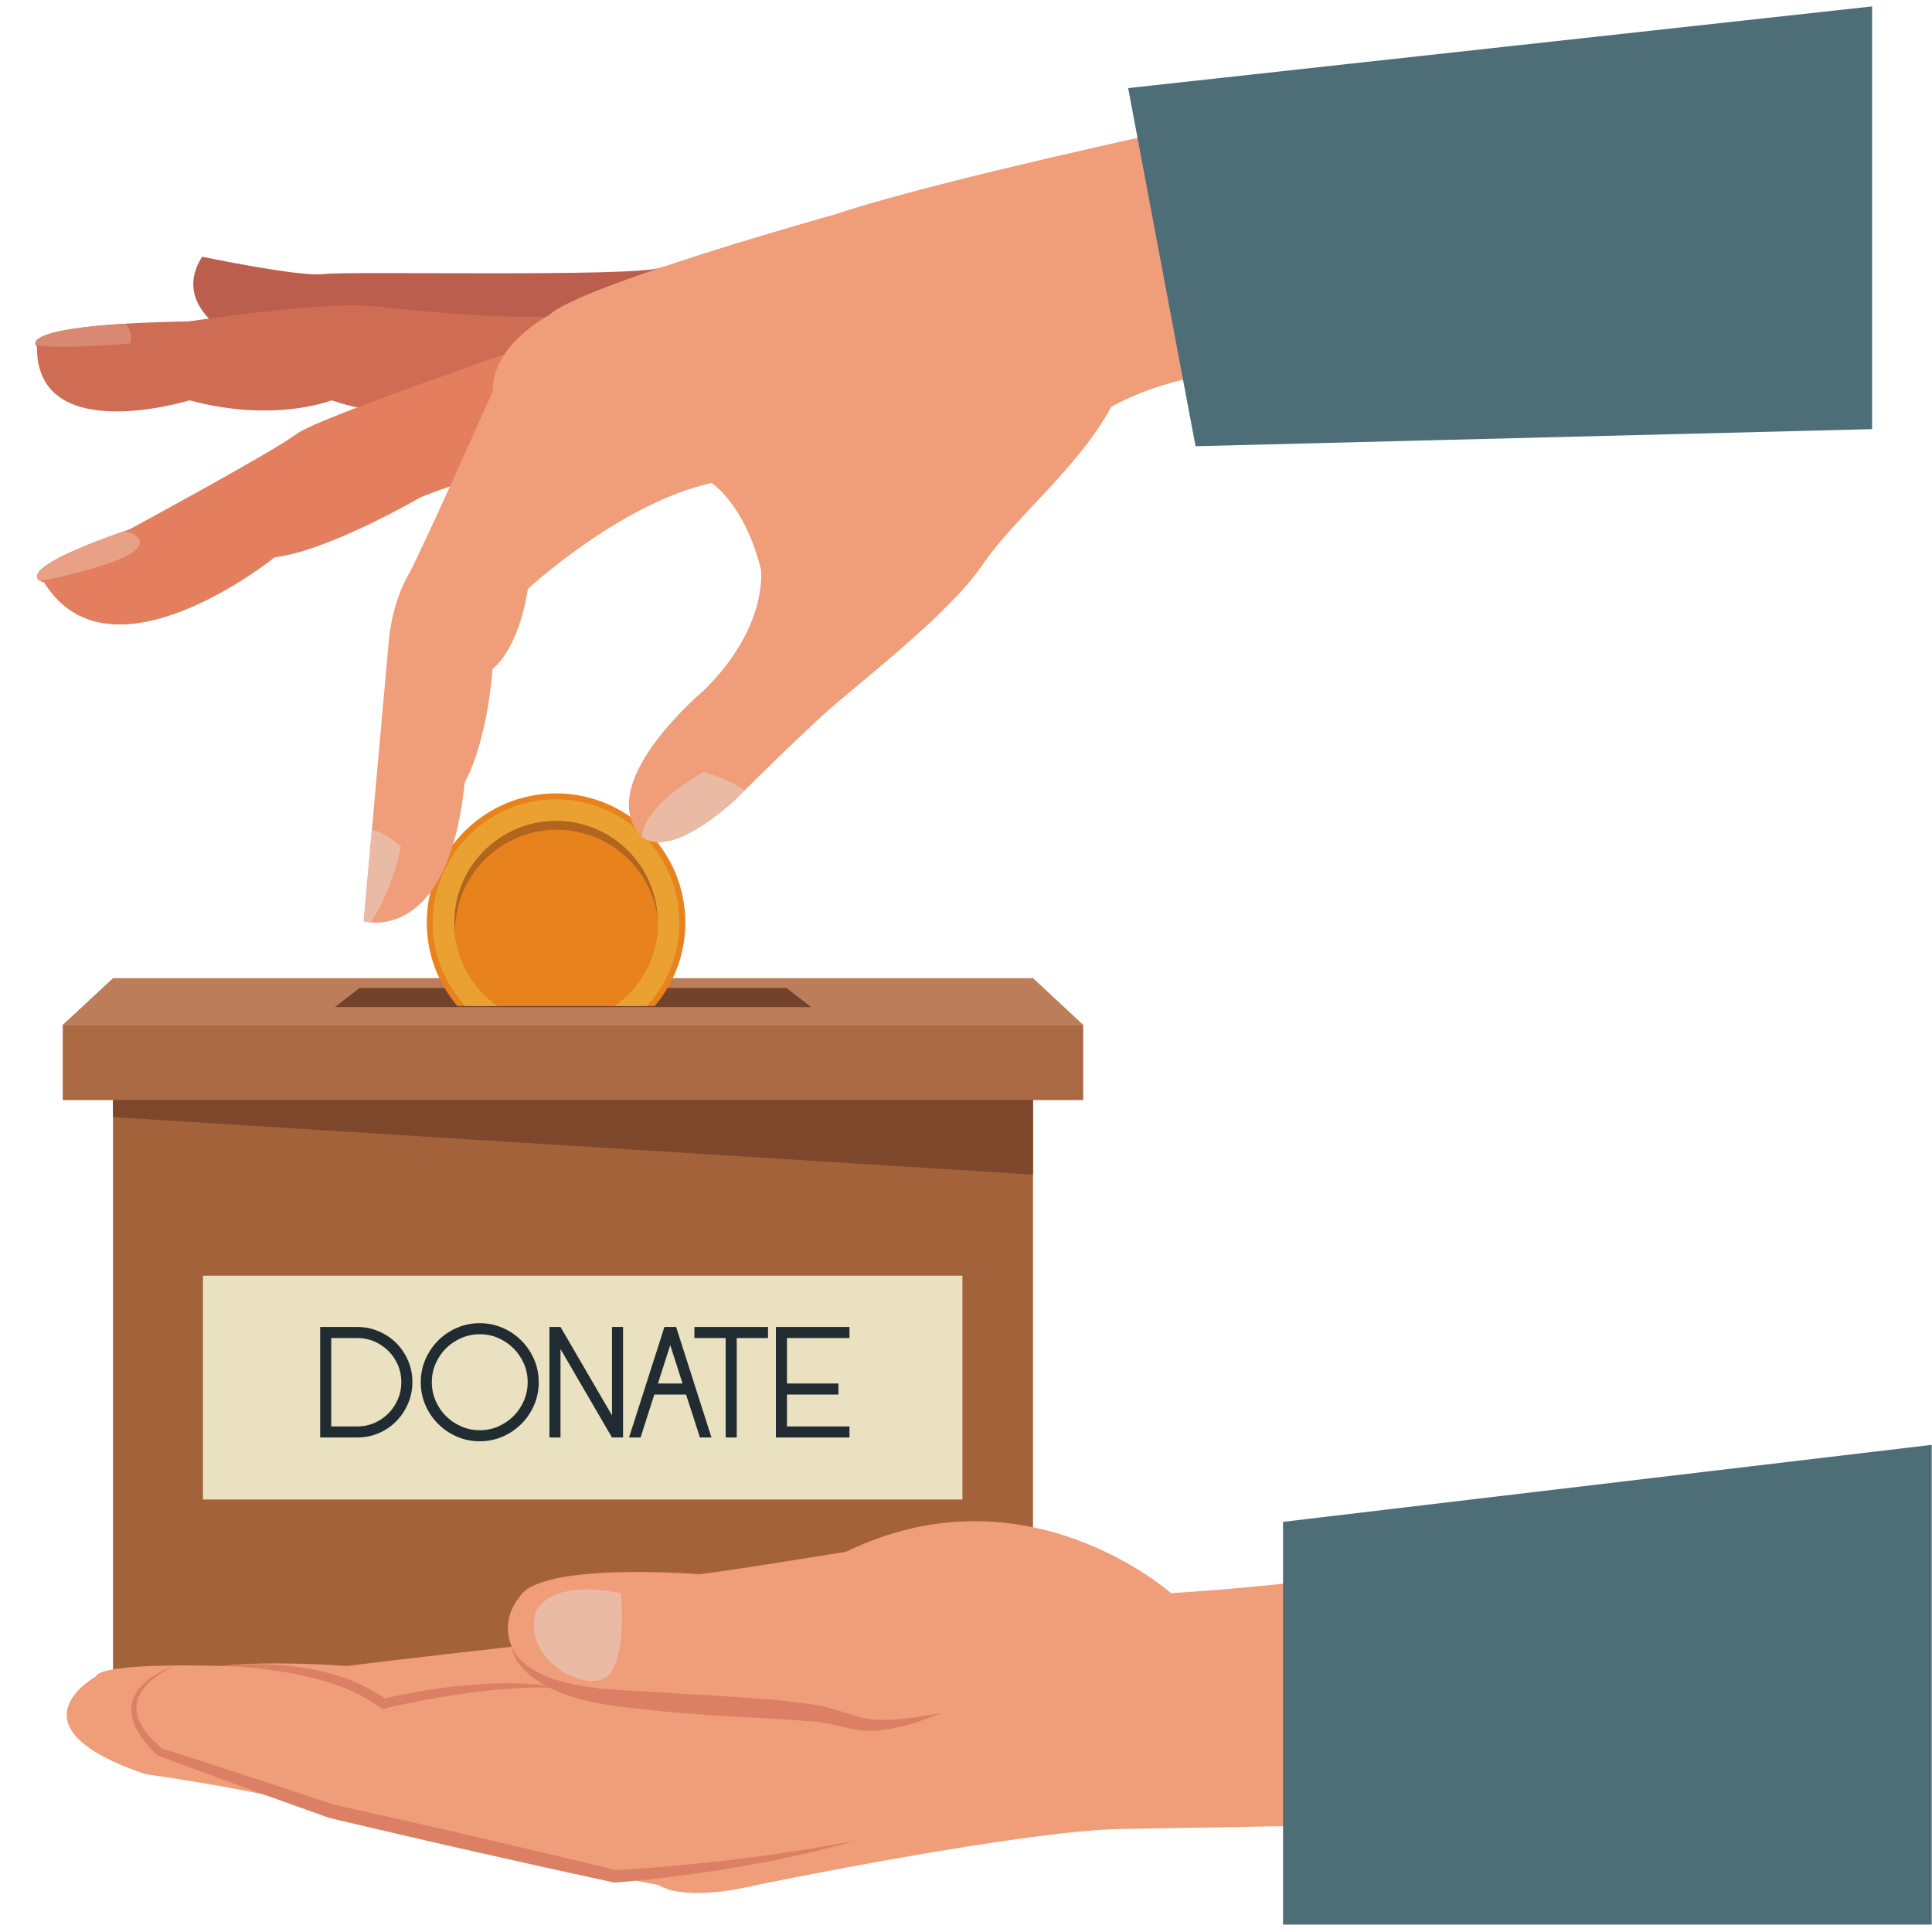 <svg xmlns="http://www.w3.org/2000/svg" xmlns:xlink="http://www.w3.org/1999/xlink" width="1080" zoomAndPan="magnify" viewBox="0 0 810 810" height="1080" preserveAspectRatio="xMidYMid meet" version="1.0"><defs><clipPath id="id1"><path d="M 472 2.531 L 785 2.531 L 785 188 L 472 188 Z M 472 2.531 " clip-rule="nonzero"/></clipPath></defs><path fill="rgb(63.919%, 38.429%, 22.749%)" d="M 433.086 710.441 L 47.387 710.441 L 47.387 453.078 L 433.086 453.078 L 433.086 710.441 " fill-opacity="1" fill-rule="nonzero"/><path fill="rgb(48.63%, 27.84%, 16.469%)" d="M 47.387 468.344 L 433.086 492.453 L 433.086 453.078 L 47.387 453.078 L 47.387 468.344 " fill-opacity="1" fill-rule="nonzero"/><path fill="rgb(66.669%, 40.779%, 26.27%)" d="M 454.141 461.211 L 26.32 461.211 L 26.32 429.668 L 454.141 429.668 L 454.141 461.211 " fill-opacity="1" fill-rule="nonzero"/><path fill="rgb(73.729%, 49.019%, 35.289%)" d="M 454.141 429.668 L 433.086 410.094 L 47.387 410.094 L 26.32 429.668 L 454.141 429.668 " fill-opacity="1" fill-rule="nonzero"/><path fill="rgb(91.759%, 88.239%, 75.69%)" d="M 403.504 628.676 L 85.102 628.676 L 85.102 534.832 L 403.504 534.832 L 403.504 628.676 " fill-opacity="1" fill-rule="nonzero"/><path fill="rgb(12.939%, 17.249%, 19.609%)" d="M 149.797 598.043 C 152.355 598.043 154.754 597.555 156.977 596.586 C 159.207 595.613 161.156 594.273 162.844 592.578 C 164.52 590.875 165.84 588.91 166.812 586.66 C 167.781 584.41 168.262 582.004 168.262 579.445 C 168.262 576.879 167.781 574.492 166.812 572.258 C 165.84 570.035 164.52 568.078 162.844 566.402 C 161.156 564.727 159.207 563.398 156.977 562.43 C 154.754 561.457 152.355 560.973 149.797 560.973 L 138.871 560.973 L 138.871 598.043 Z M 134.234 556.336 L 149.797 556.336 C 152.977 556.336 155.973 556.949 158.805 558.16 C 161.629 559.371 164.07 561.02 166.148 563.086 C 168.227 565.164 169.867 567.613 171.078 570.438 C 172.301 573.262 172.898 576.266 172.898 579.445 C 172.898 582.617 172.301 585.621 171.078 588.438 C 169.867 591.27 168.227 593.738 166.148 595.852 C 164.07 597.973 161.629 599.641 158.805 600.852 C 155.973 602.062 152.977 602.672 149.797 602.672 L 134.234 602.672 L 134.234 556.336 " fill-opacity="1" fill-rule="nonzero"/><path fill="rgb(12.939%, 17.249%, 19.609%)" d="M 181.043 579.473 C 181.043 582.215 181.574 584.809 182.629 587.262 C 183.695 589.711 185.137 591.859 186.965 593.691 C 188.797 595.531 190.938 596.969 193.391 598.035 C 195.84 599.102 198.438 599.629 201.168 599.629 C 203.902 599.629 206.492 599.102 208.914 598.035 C 211.336 596.969 213.469 595.531 215.301 593.691 C 217.133 591.859 218.578 589.711 219.645 587.262 C 220.703 584.809 221.23 582.215 221.23 579.473 C 221.23 576.73 220.703 574.145 219.645 571.711 C 218.578 569.281 217.133 567.148 215.301 565.32 C 213.469 563.48 211.336 562.039 208.914 560.984 C 206.492 559.918 203.902 559.379 201.168 559.379 C 198.438 559.379 195.84 559.918 193.391 560.984 C 190.938 562.039 188.797 563.48 186.965 565.32 C 185.137 567.148 183.695 569.281 182.629 571.711 C 181.574 574.145 181.043 576.73 181.043 579.473 Z M 176.406 579.5 C 176.406 576.102 177.062 572.906 178.355 569.91 C 179.66 566.914 181.438 564.289 183.688 562.031 C 185.93 559.781 188.551 558.004 191.551 556.703 C 194.547 555.398 197.746 554.754 201.133 554.754 C 204.531 554.754 207.719 555.398 210.719 556.703 C 213.723 558.004 216.348 559.781 218.59 562.031 C 220.84 564.289 222.617 566.914 223.91 569.91 C 225.211 572.906 225.867 576.102 225.867 579.5 C 225.867 582.906 225.211 586.105 223.91 589.102 C 222.617 592.105 220.84 594.73 218.59 596.98 C 216.348 599.23 213.723 601.004 210.719 602.309 C 207.719 603.609 204.531 604.258 201.133 604.258 C 197.746 604.258 194.547 603.609 191.551 602.309 C 188.551 601.004 185.93 599.23 183.688 596.98 C 181.438 594.73 179.66 592.105 178.355 589.102 C 177.062 586.105 176.406 582.906 176.406 579.5 " fill-opacity="1" fill-rule="nonzero"/><path fill="rgb(12.939%, 17.249%, 19.609%)" d="M 256.578 556.336 L 261.219 556.336 L 261.219 602.672 L 256.578 602.672 L 234.996 565.602 L 234.996 602.672 L 230.359 602.672 L 230.359 556.336 L 234.996 556.336 L 256.578 593.398 L 256.578 556.336 " fill-opacity="1" fill-rule="nonzero"/><path fill="rgb(12.939%, 17.249%, 19.609%)" d="M 275.848 580.039 L 286.172 580.039 L 281.004 563.953 Z M 298.289 602.672 L 293.457 602.672 L 287.629 584.664 L 274.328 584.664 L 268.559 602.672 L 263.73 602.672 L 278.562 556.336 L 283.465 556.336 L 298.289 602.672 " fill-opacity="1" fill-rule="nonzero"/><path fill="rgb(12.939%, 17.249%, 19.609%)" d="M 291.137 560.973 L 291.137 556.336 L 321.992 556.336 L 321.992 560.973 L 308.883 560.973 L 308.883 602.672 L 304.246 602.672 L 304.246 560.973 L 291.137 560.973 " fill-opacity="1" fill-rule="nonzero"/><path fill="rgb(12.939%, 17.249%, 19.609%)" d="M 325.301 556.336 L 356.148 556.336 L 356.148 560.973 L 329.938 560.973 L 329.938 580.039 L 351.52 580.039 L 351.52 584.664 L 329.938 584.664 L 329.938 598.043 L 356.148 598.043 L 356.148 602.672 L 325.301 602.672 L 325.301 556.336 " fill-opacity="1" fill-rule="nonzero"/><path fill="rgb(44.71%, 25.879%, 16.469%)" d="M 340.039 422.227 L 140.43 422.227 L 150.754 414.203 L 329.719 414.203 L 340.039 422.227 " fill-opacity="1" fill-rule="nonzero"/><path fill="rgb(94.119%, 61.569%, 47.449%)" d="M 490.945 667.941 C 490.945 667.941 430.289 613.801 354.773 650.562 C 354.773 650.562 304.82 658.754 293.195 659.992 C 293.195 659.992 225.812 654.617 217.688 669.727 C 217.688 669.727 209.551 678.617 214.562 690.395 C 214.562 690.395 164.246 695.996 145.66 698.484 C 145.66 698.484 113.125 695.996 93.383 698.484 C 93.383 698.484 42.52 696.66 40.195 702.871 C 40.195 702.871 1.859 723.977 61.105 743.844 C 61.105 743.844 110.805 750.629 138.691 759.316 C 138.691 759.316 242.551 784.145 276.238 790.348 C 276.238 790.348 285.543 797.801 316.91 790.348 C 316.91 790.348 431.445 766.77 472.105 766.77 C 472.105 766.77 680.871 763.035 704.461 763.035 L 704.461 636.398 C 704.461 636.398 600.699 661.109 490.945 667.941 " fill-opacity="1" fill-rule="nonzero"/><path fill="rgb(85.88%, 50.2%, 39.22%)" d="M 214.562 690.395 C 214.562 690.395 214.746 691.133 215.41 692.324 C 216.066 693.527 217.27 695.141 219.125 696.816 C 220.996 698.484 223.492 700.215 226.617 701.727 C 229.777 703.164 233.438 704.566 237.629 705.543 C 241.773 706.625 246.422 707.262 251.312 707.91 C 253.781 708.109 256.316 708.309 258.91 708.52 C 261.5 708.602 264.27 708.801 267.012 708.949 C 272.543 709.285 278.254 709.523 284.059 709.977 C 289.852 710.414 295.711 710.652 301.586 710.996 C 307.473 711.426 313.363 711.844 319.16 712.262 C 322.074 712.453 324.953 712.691 327.797 712.965 C 330.676 713.328 333.508 713.684 336.305 714.047 C 337.699 714.223 339.086 714.402 340.449 714.578 L 342.492 714.832 L 342.91 714.906 L 343.648 715.07 L 344.625 715.305 C 345.926 715.605 347.211 715.906 348.477 716.207 C 349.781 716.582 351.102 717.027 352.387 717.43 C 353.598 717.828 354.801 718.219 355.984 718.613 C 357.133 719.004 358.262 719.379 359.316 719.621 C 360.395 719.895 361.449 720.25 362.508 720.453 C 363.574 720.59 364.621 720.727 365.648 720.852 C 366.168 720.926 366.68 720.988 367.18 721.055 C 367.699 721.07 368.211 721.043 368.719 721.043 C 369.742 721.043 370.742 721.035 371.707 721.035 C 373.66 721.137 375.535 720.871 377.293 720.688 C 379.07 720.516 380.727 720.352 382.258 720.195 C 383.797 720.016 385.203 719.742 386.477 719.551 C 391.57 718.73 394.531 718.34 394.531 718.34 C 394.531 718.34 391.77 719.406 386.859 721.152 C 385.629 721.57 384.273 722.102 382.77 722.555 C 381.238 722.949 379.578 723.375 377.812 723.84 C 376.027 724.277 374.148 724.824 372.055 725.035 C 371.016 725.172 369.949 725.316 368.855 725.453 C 368.301 725.516 367.754 725.598 367.18 725.652 C 366.605 725.633 366.023 725.633 365.441 725.625 C 360.711 725.934 355.5 724.559 350.773 723.43 C 349.605 723.168 348.43 722.895 347.238 722.621 C 345.953 722.43 344.652 722.238 343.328 722.035 L 342.336 721.891 L 341.844 721.816 L 341.59 721.773 C 341.91 721.828 341.645 721.789 341.699 721.801 L 341.637 721.801 L 341.508 721.789 L 339.52 721.637 C 338.184 721.535 336.832 721.426 335.477 721.328 C 332.762 721.117 330.012 720.906 327.215 720.699 C 324.371 720.598 321.5 720.461 318.613 720.277 C 312.809 719.961 306.914 719.633 301.02 719.297 C 295.117 718.848 289.176 718.512 283.402 717.984 C 277.605 717.492 271.922 716.789 266.418 716.234 C 263.648 715.926 261 715.68 258.266 715.324 C 255.578 714.887 252.945 714.449 250.375 714.031 C 245.266 712.992 240.473 711.746 236.199 710.078 C 231.883 708.594 228.145 706.488 225.02 704.457 C 221.887 702.398 219.555 700.023 217.906 697.926 C 216.23 695.824 215.418 693.836 215 692.5 C 214.582 691.141 214.562 690.395 214.562 690.395 " fill-opacity="1" fill-rule="nonzero"/><path fill="rgb(85.88%, 50.2%, 39.22%)" d="M 93.383 698.484 C 96.301 698.09 99.242 697.883 102.195 697.789 C 105.145 697.691 108.098 697.652 111.059 697.719 C 116.973 697.898 122.883 698.465 128.75 699.477 C 134.617 700.469 140.414 702.008 146.062 704.074 C 148.859 705.168 151.617 706.398 154.305 707.801 C 155.617 708.539 156.965 709.25 158.23 710.078 C 159.543 710.852 160.766 711.781 162.004 712.664 L 160.266 712.309 C 163.434 711.555 166.551 710.887 169.711 710.277 C 172.863 709.648 176.016 709.086 179.195 708.602 C 182.367 708.121 185.547 707.645 188.734 707.281 C 191.914 706.852 195.121 706.617 198.316 706.324 C 201.523 706.125 204.723 705.852 207.93 705.805 C 211.137 705.688 214.363 705.734 217.57 705.77 C 220.777 705.961 223.984 706.043 227.172 706.426 C 228.766 706.598 230.359 706.688 231.945 706.98 L 236.672 707.781 L 231.891 707.582 C 230.305 707.465 228.703 707.508 227.117 707.48 C 223.938 707.41 220.758 707.629 217.586 707.727 C 214.418 707.984 211.254 708.102 208.094 708.457 C 204.941 708.73 201.789 709.113 198.637 709.477 C 192.352 710.332 186.082 711.262 179.844 712.418 C 173.621 713.586 167.359 714.797 161.266 716.316 L 160.336 716.555 L 159.527 715.969 C 157.23 714.32 154.863 712.773 152.363 711.406 C 149.859 710.059 147.262 708.867 144.613 707.793 C 141.941 706.734 139.238 705.77 136.484 704.922 C 133.715 704.113 130.918 703.391 128.094 702.719 C 122.445 701.461 116.699 700.477 110.902 699.805 C 108.008 699.438 105.09 699.137 102.176 698.918 C 99.25 698.727 96.316 698.555 93.383 698.484 " fill-opacity="1" fill-rule="nonzero"/><path fill="rgb(85.88%, 50.2%, 39.22%)" d="M 73.887 698.328 C 70.133 699.859 66.598 701.906 63.547 704.457 C 62.027 705.742 60.641 707.172 59.547 708.785 C 58.445 710.379 57.66 712.164 57.344 714.012 C 57.188 714.934 57.145 715.859 57.18 716.789 L 57.332 718.184 L 57.66 719.551 C 57.953 720.441 58.227 721.344 58.684 722.191 C 59.066 723.059 59.574 723.867 60.094 724.68 C 60.594 725.496 61.234 726.246 61.797 727.02 C 62.445 727.746 63.062 728.504 63.738 729.203 C 65.098 730.617 66.543 731.957 68.031 733.25 L 67.465 732.922 C 79.527 736.754 91.582 740.645 103.598 744.605 C 115.641 748.504 127.629 752.578 139.637 756.574 L 139.336 756.492 C 149.297 758.633 159.215 760.938 169.156 763.16 C 179.094 765.402 189.035 767.641 198.945 769.984 L 228.703 776.941 L 258.422 784.082 L 257.684 784.012 C 261.883 783.82 266.145 783.574 270.371 783.246 C 274.609 782.961 278.844 782.59 283.082 782.195 C 287.309 781.824 291.547 781.406 295.773 780.941 C 300 780.492 304.238 780.102 308.453 779.512 L 321.129 777.918 L 333.754 776.004 L 340.078 775.066 L 346.371 773.926 L 358.98 771.73 L 346.582 774.965 L 340.367 776.531 L 334.109 777.906 L 321.566 780.559 L 308.938 782.816 C 304.727 783.602 300.5 784.191 296.266 784.84 C 292.039 785.484 287.801 786.113 283.555 786.598 C 279.309 787.133 275.055 787.645 270.793 788.07 C 266.527 788.535 262.281 788.93 257.965 789.266 L 257.645 789.285 L 257.246 789.203 L 227.379 782.68 L 197.57 775.977 C 187.621 773.762 177.703 771.457 167.789 769.137 C 157.867 766.805 147.938 764.562 138.035 762.141 L 137.852 762.105 L 137.734 762.059 C 125.828 757.785 113.883 753.59 102.004 749.207 C 90.105 744.898 78.234 740.5 66.379 736.062 L 66.016 735.926 L 65.816 735.734 C 64.312 734.289 62.836 732.82 61.48 731.219 C 60.805 730.418 60.184 729.57 59.539 728.742 C 58.965 727.848 58.336 727 57.824 726.062 C 57.305 725.125 56.805 724.195 56.414 723.184 C 55.969 722.211 55.703 721.145 55.43 720.098 L 55.156 718.492 L 55.066 716.855 C 55.082 715.75 55.191 714.66 55.465 713.602 C 55.996 711.48 57.043 709.551 58.355 707.902 C 59.668 706.25 61.234 704.848 62.902 703.637 C 66.27 701.25 70.016 699.531 73.887 698.328 " fill-opacity="1" fill-rule="nonzero"/><path fill="rgb(92.159%, 72.939%, 64.31%)" d="M 260.352 667.941 C 260.352 667.941 262.965 694.328 255.121 702.355 C 247.277 710.379 219.684 697.234 224.336 676.75 C 224.336 676.75 227.816 661.613 260.352 667.941 " fill-opacity="1" fill-rule="nonzero"/><path fill="rgb(30.199%, 43.14%, 46.669%)" d="M 537.918 638.039 L 537.918 806.891 L 809.887 806.891 L 809.887 605.758 L 537.918 638.039 " fill-opacity="1" fill-rule="nonzero"/><path fill="rgb(90.979%, 50.98%, 11.369%)" d="M 274.492 421.789 C 282.488 412.352 287.32 400.141 287.32 386.805 C 287.32 356.883 263.059 332.629 233.129 332.629 C 203.203 332.629 178.93 356.883 178.93 386.805 C 178.93 400.141 183.77 412.352 191.758 421.789 L 274.492 421.789 " fill-opacity="1" fill-rule="nonzero"/><path fill="rgb(91.759%, 63.139%, 19.22%)" d="M 271.176 421.789 C 279.648 412.582 284.832 400.305 284.832 386.805 C 284.832 358.258 261.68 335.113 233.129 335.113 C 204.578 335.113 181.426 358.258 181.426 386.805 C 181.426 400.305 186.602 412.582 195.074 421.789 L 271.176 421.789 " fill-opacity="1" fill-rule="nonzero"/><path fill="rgb(69.8%, 39.609%, 11.369%)" d="M 208.75 421.789 L 257.508 421.789 C 268.551 414.082 275.805 401.297 275.805 386.805 C 275.805 363.242 256.699 344.141 233.129 344.141 C 209.562 344.141 190.457 363.242 190.457 386.805 C 190.457 401.297 197.699 414.082 208.75 421.789 " fill-opacity="1" fill-rule="nonzero"/><path fill="rgb(90.979%, 50.98%, 11.369%)" d="M 208.77 421.789 L 257.508 421.789 C 268.551 414.082 275.805 401.297 275.805 386.805 C 275.805 386.223 275.785 385.648 275.758 385.066 C 273.07 364.09 255.16 347.875 233.449 347.875 C 209.879 347.875 190.773 366.977 190.773 390.539 C 190.773 391.121 190.793 391.703 190.82 392.277 C 192.379 404.492 199.137 415.066 208.77 421.789 " fill-opacity="1" fill-rule="nonzero"/><path fill="rgb(73.729%, 36.859%, 30.589%)" d="M 103.262 144.023 C 103.262 144.023 70.16 130.789 84.73 107.625 C 84.73 107.625 125.801 116.23 135.711 114.902 C 145.613 113.582 264.816 116.23 276.859 112.262 C 288.902 108.281 242.258 135.414 242.258 135.414 L 103.262 144.023 " fill-opacity="1" fill-rule="nonzero"/><path fill="rgb(81.18%, 42.349%, 32.939%)" d="M 206.973 172.285 C 206.973 172.285 171.879 178.824 139 167.84 C 139 167.84 115.176 177.441 79.426 167.84 C 79.426 167.84 15.078 187.695 15.488 145.344 C 15.488 145.344 3.637 136.078 79.098 134.75 C 79.098 134.75 132.84 126.816 152.473 128.137 C 172.098 129.457 206.781 134.75 245.691 132.109 C 284.621 129.457 206.973 172.285 206.973 172.285 " fill-opacity="1" fill-rule="nonzero"/><path fill="rgb(89.02%, 49.409%, 37.25%)" d="M 234.312 193.398 C 234.312 193.398 205.652 196.594 176.297 208.5 C 176.297 208.5 137.68 230.996 115.176 233.648 C 115.176 233.648 46.328 289.234 18.531 244.23 C 18.531 244.23 0 240.633 54.281 221.926 C 54.281 221.926 113.445 189.973 124.23 182.031 C 135.027 174.09 227.965 143.648 245.691 135.707 L 234.312 193.398 " fill-opacity="1" fill-rule="nonzero"/><path fill="rgb(94.119%, 61.569%, 47.449%)" d="M 206.52 280.418 C 206.52 280.418 217.105 273.277 221.305 246.918 C 221.305 246.918 259.906 211.078 298.324 202.461 C 298.324 202.461 312.398 211.57 319.039 238.867 C 319.039 238.867 322.273 263.012 294.816 289.699 C 294.816 289.699 251.242 326.16 267.141 348.523 C 267.141 348.523 274.848 364.699 307.605 335.918 C 307.605 335.918 330.512 312.992 345.078 299.758 C 359.629 286.523 397.145 258.285 411.703 237.109 C 426.262 215.934 451.414 196.961 465.984 170.492 C 465.984 170.492 484.516 159.898 507.016 157.258 C 529.52 154.613 618.219 151.965 651.316 146.664 C 684.406 141.371 609.629 29.859 609.629 29.859 C 609.629 29.859 413.699 68.676 350.164 89.855 C 350.164 89.855 242.484 119.855 230.133 132.207 C 230.133 132.207 206.109 144.559 206.645 163.969 C 206.645 163.969 180.707 222.207 171.879 239.852 C 171.879 239.852 164.828 250.445 163.062 268.086 L 152.473 386.223 C 152.473 386.223 187.77 396.812 194.84 327.984 C 194.84 327.984 203.867 312.992 206.52 280.418 " fill-opacity="1" fill-rule="nonzero"/><path fill="rgb(92.159%, 72.939%, 64.31%)" d="M 152.473 386.223 L 155.898 347.883 C 162.012 349.059 168.125 354.891 168.125 354.891 C 165.066 369.98 158.715 382.203 155.309 386.703 C 153.539 386.531 152.473 386.223 152.473 386.223 " fill-opacity="1" fill-rule="nonzero"/><path fill="rgb(92.159%, 72.939%, 64.31%)" d="M 269.105 350.809 C 269.691 345.242 274.328 335.57 295.035 323.566 C 295.035 323.566 305.477 326.605 312.336 331.391 C 309.41 334.184 307.605 335.918 307.605 335.918 C 283.574 357.027 273.023 353.949 269.105 350.809 " fill-opacity="1" fill-rule="nonzero"/><path fill="rgb(90.979%, 62.749%, 52.55%)" d="M 16.895 243.629 C 13.996 242.047 11.699 236.828 52.133 222.672 C 57.18 223.93 61.48 226.562 56.258 231.062 C 48.98 237.344 16.902 243.621 16.895 243.629 " fill-opacity="1" fill-rule="nonzero"/><path fill="rgb(85.1%, 53.329%, 44.71%)" d="M 27.207 145.387 C 22.824 145.387 18.57 145.234 15.051 144.812 C 14.07 143.164 14.332 138 52.734 135.707 C 54.309 137.992 55.922 141.309 54.492 144.023 C 54.492 144.023 40.242 145.387 27.207 145.387 " fill-opacity="1" fill-rule="nonzero"/><g clip-path="url(#id1)"><path fill="rgb(30.199%, 43.14%, 46.669%)" d="M 784.879 2.688 L 784.879 179.918 L 501.242 187.078 L 472.988 36.934 L 784.879 2.688 " fill-opacity="1" fill-rule="nonzero"/></g></svg>